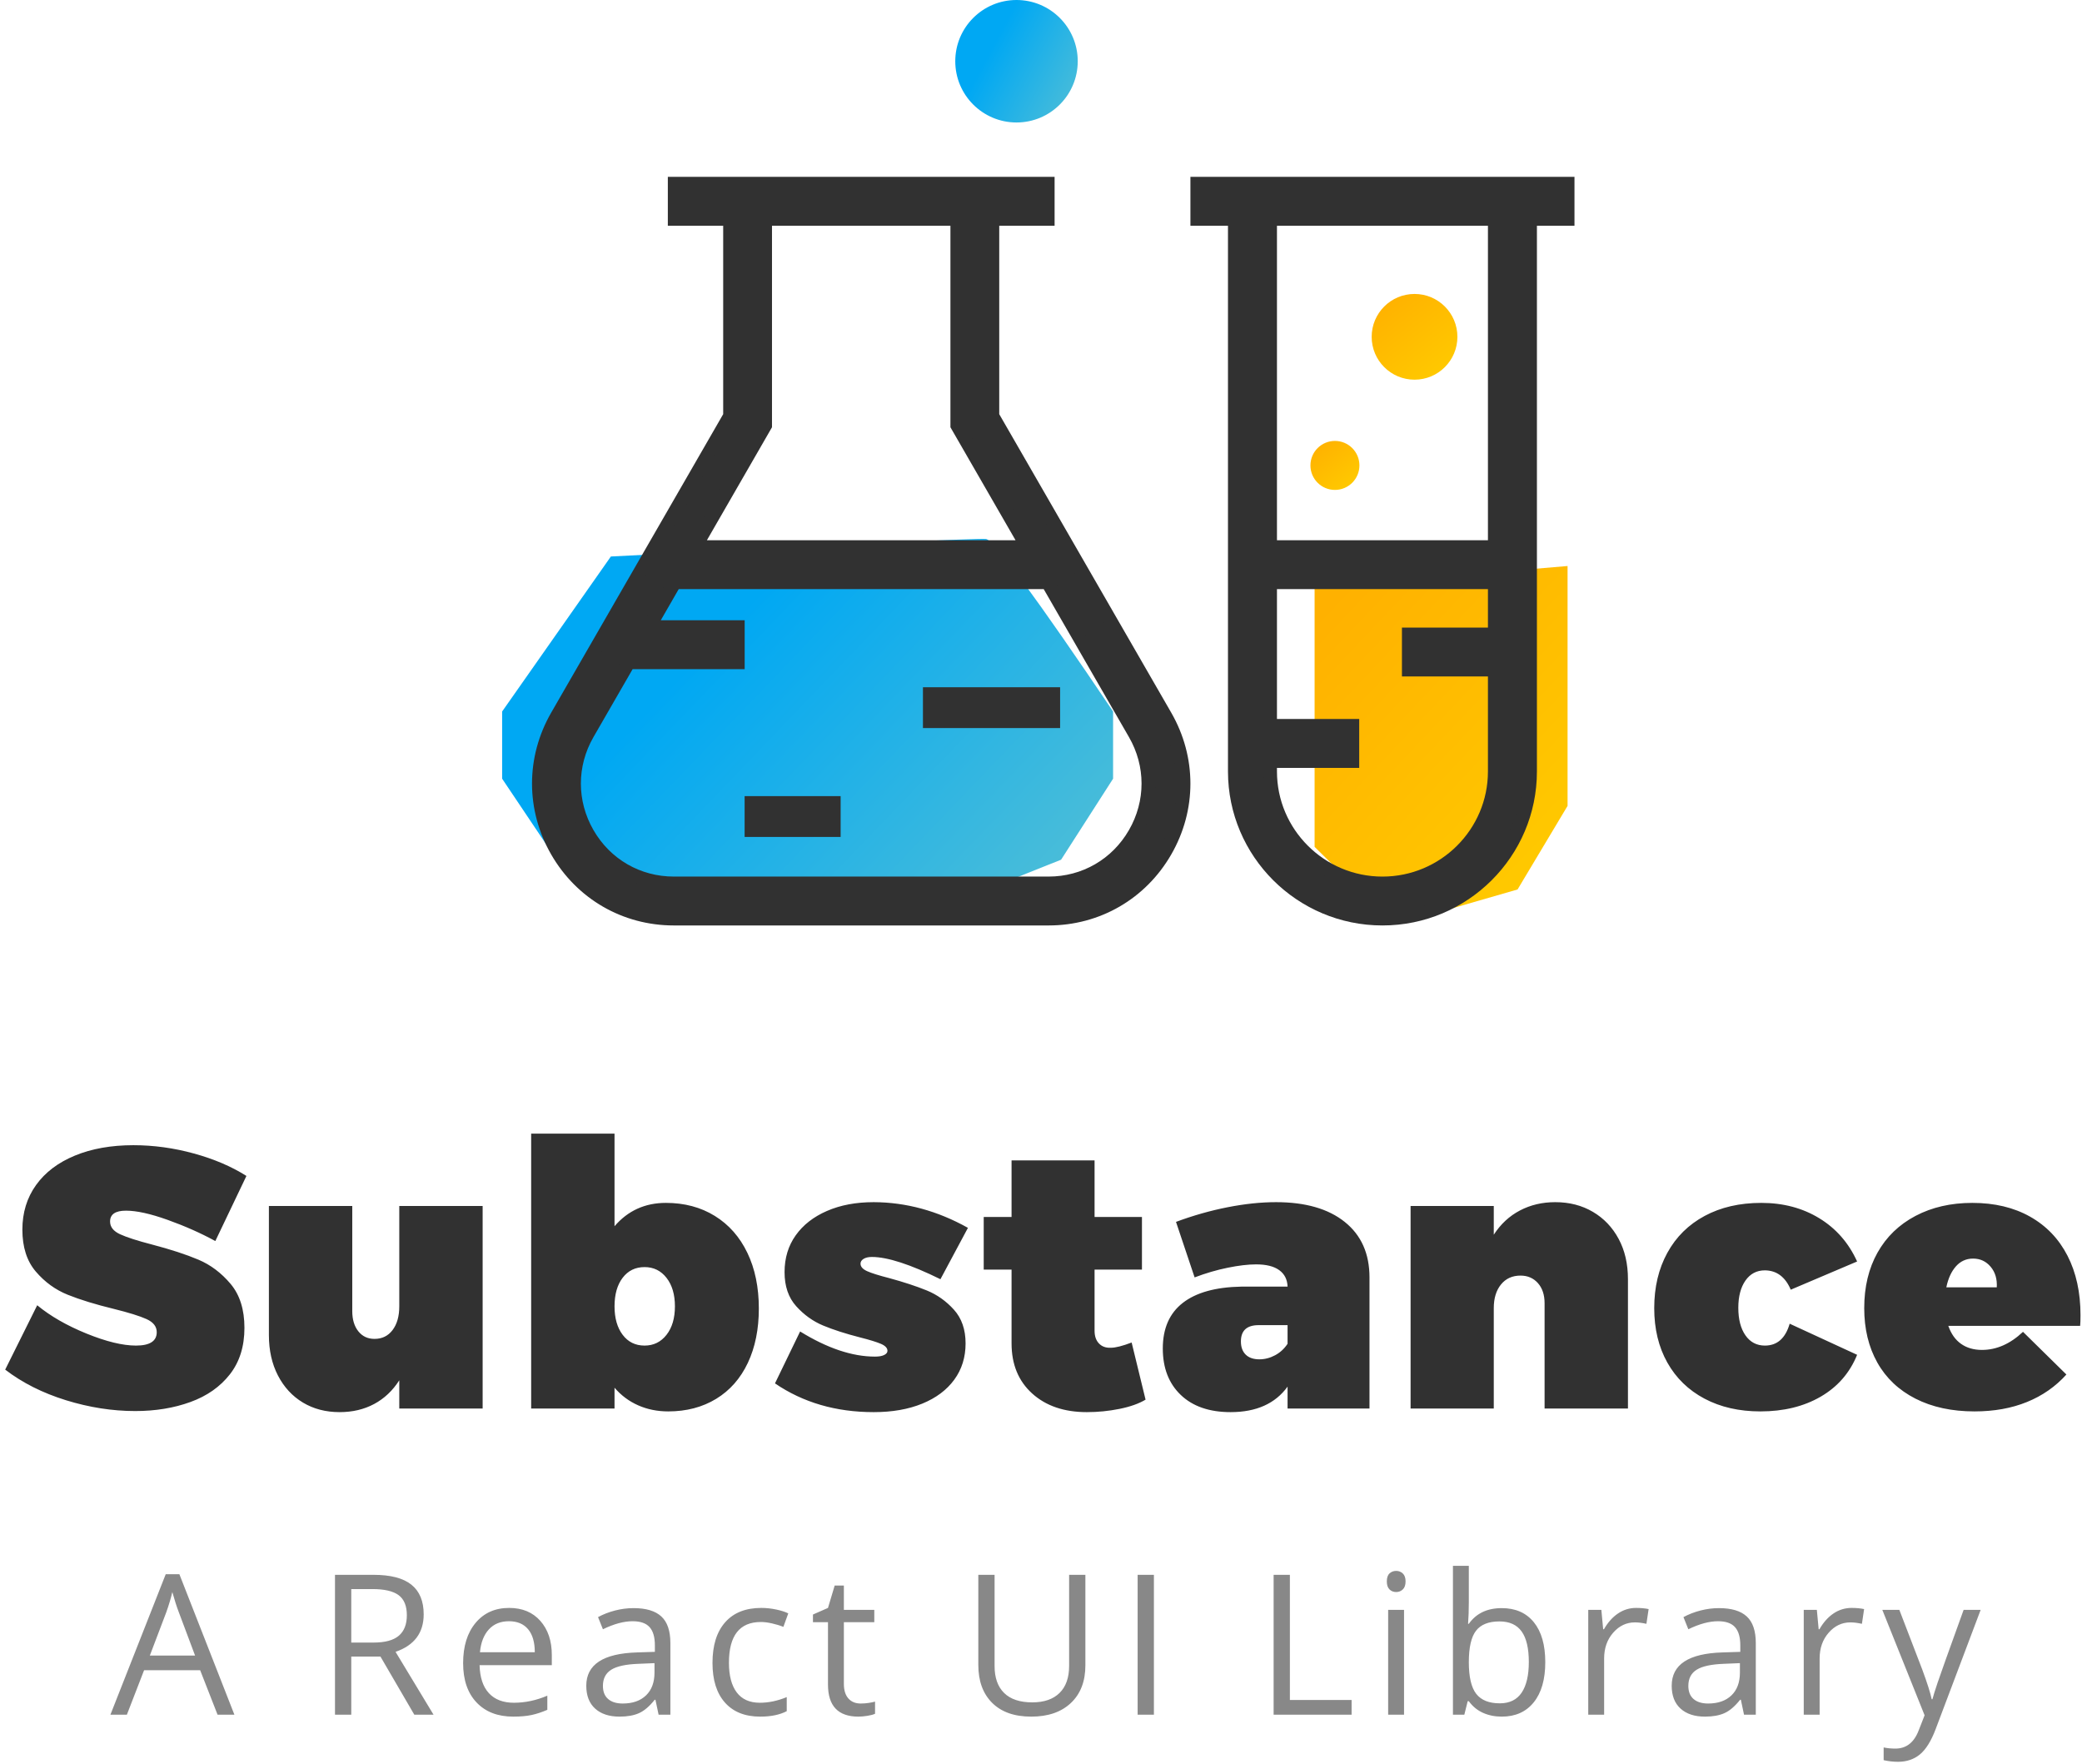 <?xml version="1.0" encoding="UTF-8"?>
<svg width="170px" height="144px" viewBox="0 0 170 144" version="1.1" xmlns="http://www.w3.org/2000/svg" xmlns:xlink="http://www.w3.org/1999/xlink">
    <!-- Generator: Sketch 46.2 (44496) - http://www.bohemiancoding.com/sketch -->
    <title>Logo</title>
    <desc>Created with Sketch.</desc>
    <defs>
        <linearGradient x1="105.448%" y1="110.926%" x2="19.786%" y2="0%" id="linearGradient-1">
            <stop stop-color="#FFCF00" offset="0%"></stop>
            <stop stop-color="#FFB100" offset="100%"></stop>
        </linearGradient>
        <linearGradient x1="22.431%" y1="52.597%" x2="109.394%" y2="99.335%" id="linearGradient-2">
            <stop stop-color="#00A8F3" offset="0%"></stop>
            <stop stop-color="#59C1D3" offset="100%"></stop>
        </linearGradient>
    </defs>
    <g id="Symbols" stroke="none" stroke-width="1" fill="none" fill-rule="evenodd">
        <g id="Logo" transform="translate(-22, -17)">
            <g transform="translate(22, 17)">
                <polygon id="Path-2" fill="url(#linearGradient-1)" points="107.34 47.965 107.34 69.143 112.607 74.342 117.95 74.342 123.912 72.622 127.995 65.798 127.995 46.213"></polygon>
                <path d="M49.879,45.436 L41,58.092 L41,63.577 L45.44,70.192 L56.683,71.983 L82.146,71.983 L86.64,70.192 L90.886,63.577 L90.886,58.092 C84.602,48.767 81.142,44.072 80.506,44.006 C79.87,43.94 69.661,44.417 49.879,45.436 Z" id="Path-8" fill="url(#linearGradient-2)"></path>
                <path d="M81.03,33.965 L81.03,17.871 L85.55,17.871 L85.55,15 L55.09,15 L55.09,17.871 L59.61,17.871 L59.61,33.965 L45.492,58.464 C43.503,61.916 43.503,66.037 45.492,69.488 C47.481,72.94 51.043,75 55.02,75 L85.62,75 C89.597,75 93.159,72.94 95.148,69.488 C97.137,66.037 97.137,61.916 95.148,58.464 L81.03,33.965 Z M62.475,34.734 L62.475,17.871 L78.165,17.871 L78.165,34.734 L83.89,44.668 L56.751,44.668 L62.475,34.734 Z M92.667,68.053 C91.196,70.606 88.562,72.129 85.62,72.129 L55.02,72.129 C52.079,72.129 49.444,70.606 47.973,68.053 C46.502,65.5 46.502,62.452 47.973,59.9 L51.331,54.074 L60.244,54.074 L60.244,51.203 L52.985,51.203 L55.096,47.538 L85.544,47.538 L92.667,59.9 C94.138,62.452 94.138,65.5 92.667,68.053 Z" id="Shape" stroke="#313131" stroke-width="1.12" fill="#313131" fill-rule="nonzero"></path>
                <path d="M128,15 L97.76,15 L97.76,17.871 L100.827,17.871 L100.827,62.986 C100.827,69.611 106.234,75 112.88,75 C119.526,75 124.933,69.611 124.933,62.986 L124.933,17.871 L128,17.871 L128,15 Z M112.88,72.13 C107.822,72.13 103.707,68.028 103.707,62.986 L103.707,62.134 L110.423,62.134 L110.423,59.263 L103.707,59.263 L103.707,47.538 L122.053,47.538 L122.053,51.8 L115.031,51.8 L115.031,54.671 L122.053,54.671 L122.053,62.986 C122.053,68.028 117.938,72.13 112.88,72.13 Z M122.053,44.668 L103.707,44.668 L103.707,17.871 L122.053,17.871 L122.053,44.668 Z" id="Shape" stroke="#313131" stroke-width="1.12" fill="#313131" fill-rule="nonzero"></path>
                <rect id="Rectangle-path" fill="#313131" fill-rule="nonzero" x="60.8" y="65" width="7.84" height="3.333"></rect>
                <rect id="Rectangle-path" fill="#313131" fill-rule="nonzero" x="75.36" y="56.111" width="11.2" height="3.333"></rect>
                <circle id="Oval" fill="url(#linearGradient-2)" cx="83" cy="5" r="5"></circle>
                <circle id="Oval" fill="url(#linearGradient-1)" cx="115.5" cy="27.5" r="3.5"></circle>
                <circle id="Oval" fill="url(#linearGradient-1)" cx="109" cy="38" r="2"></circle>
                <path d="M15.839,94.18 C17.483,94.633 18.911,95.244 20.121,96.011 L17.582,101.327 C16.391,100.677 15.094,100.101 13.691,99.599 C12.288,99.097 11.154,98.846 10.287,98.846 C9.421,98.846 8.988,99.142 8.988,99.732 C8.988,100.175 9.261,100.522 9.808,100.773 C10.354,101.024 11.218,101.302 12.399,101.608 C13.935,102.011 15.202,102.425 16.201,102.848 C17.2,103.271 18.076,103.931 18.829,104.826 C19.582,105.722 19.959,106.918 19.959,108.415 C19.959,109.93 19.563,111.195 18.77,112.209 C17.978,113.223 16.905,113.976 15.551,114.468 C14.198,114.961 12.694,115.207 11.04,115.207 C9.17,115.207 7.283,114.911 5.378,114.321 C3.473,113.73 1.822,112.898 0.424,111.825 L3.038,106.569 C4.111,107.455 5.452,108.225 7.061,108.88 C8.671,109.534 10.017,109.862 11.1,109.862 C12.232,109.862 12.798,109.497 12.798,108.769 C12.798,108.306 12.52,107.949 11.963,107.698 C11.407,107.447 10.514,107.169 9.283,106.864 C7.787,106.5 6.537,106.116 5.533,105.712 C4.529,105.309 3.66,104.679 2.927,103.822 C2.193,102.966 1.827,101.824 1.827,100.397 C1.827,99.009 2.198,97.796 2.942,96.757 C3.685,95.719 4.743,94.916 6.116,94.35 C7.489,93.784 9.082,93.501 10.893,93.501 C12.547,93.501 14.195,93.728 15.839,94.18 Z M39.409,115 L32.602,115 L32.602,112.697 C32.061,113.543 31.377,114.188 30.55,114.631 C29.723,115.074 28.783,115.295 27.73,115.295 C26.598,115.295 25.599,115.034 24.732,114.513 C23.866,113.991 23.187,113.255 22.695,112.305 C22.203,111.355 21.956,110.255 21.956,109.005 L21.956,98.462 L28.763,98.462 L28.763,107.041 C28.763,107.73 28.928,108.282 29.258,108.695 C29.588,109.109 30.028,109.315 30.58,109.315 C31.2,109.315 31.692,109.074 32.056,108.592 C32.42,108.109 32.602,107.465 32.602,106.657 L32.602,98.462 L39.409,98.462 L39.409,115 Z M58.365,99.275 C59.512,99.983 60.398,100.987 61.023,102.287 C61.648,103.586 61.961,105.102 61.961,106.835 C61.961,108.528 61.66,110.009 61.06,111.279 C60.459,112.549 59.598,113.526 58.476,114.21 C57.354,114.894 56.049,115.236 54.563,115.236 C53.677,115.236 52.86,115.071 52.112,114.742 C51.364,114.412 50.719,113.932 50.178,113.302 L50.178,115 L43.371,115 L43.371,92.556 L50.178,92.556 L50.178,100.116 C51.27,98.846 52.668,98.211 54.371,98.211 C55.887,98.211 57.218,98.566 58.365,99.275 Z M54.423,108.983 C54.881,108.397 55.109,107.622 55.109,106.657 C55.109,105.693 54.881,104.918 54.423,104.332 C53.965,103.746 53.367,103.453 52.629,103.453 C51.881,103.453 51.285,103.744 50.842,104.324 C50.399,104.905 50.178,105.683 50.178,106.657 C50.178,107.622 50.399,108.397 50.842,108.983 C51.285,109.569 51.881,109.862 52.629,109.862 C53.367,109.862 53.965,109.569 54.423,108.983 Z M79.034,100.249 L76.789,104.443 C74.329,103.232 72.463,102.626 71.193,102.626 C70.908,102.626 70.681,102.678 70.514,102.781 C70.347,102.885 70.263,103.015 70.263,103.173 C70.263,103.419 70.443,103.623 70.802,103.786 C71.161,103.948 71.764,104.137 72.611,104.354 C73.802,104.679 74.821,105.014 75.667,105.358 C76.514,105.703 77.255,106.227 77.89,106.931 C78.524,107.634 78.842,108.552 78.842,109.684 C78.842,110.816 78.534,111.803 77.919,112.645 C77.304,113.487 76.433,114.139 75.306,114.601 C74.178,115.064 72.857,115.295 71.341,115.295 C68.26,115.295 65.573,114.513 63.279,112.948 L65.331,108.71 C67.546,110.078 69.584,110.762 71.444,110.762 C71.769,110.762 72.02,110.718 72.197,110.629 C72.375,110.541 72.463,110.428 72.463,110.29 C72.463,110.063 72.286,109.874 71.932,109.721 C71.577,109.569 71.011,109.394 70.234,109.197 C69.042,108.892 68.033,108.567 67.207,108.223 C66.38,107.878 65.649,107.354 65.014,106.65 C64.379,105.946 64.061,105.018 64.061,103.867 C64.061,102.715 64.364,101.713 64.97,100.862 C65.575,100.01 66.426,99.346 67.524,98.869 C68.622,98.391 69.894,98.152 71.341,98.152 C73.989,98.162 76.553,98.861 79.034,100.249 Z M91.412,115.03 C90.535,115.207 89.645,115.295 88.739,115.295 C86.888,115.295 85.402,114.788 84.28,113.774 C83.158,112.761 82.596,111.397 82.596,109.684 L82.596,103.66 L80.323,103.66 L80.323,99.363 L82.596,99.363 L82.596,94.742 L89.374,94.742 L89.374,99.363 L93.243,99.363 L93.243,103.66 L89.374,103.66 L89.374,108.651 C89.374,109.094 89.494,109.441 89.736,109.692 C89.977,109.943 90.299,110.058 90.703,110.039 C91.087,110.039 91.653,109.896 92.401,109.611 L93.538,114.276 C92.996,114.601 92.288,114.852 91.412,115.03 Z M109.806,99.769 C111.15,100.847 111.822,102.356 111.822,104.295 L111.822,115 L105.133,115 L105.133,113.213 C104.129,114.601 102.579,115.295 100.482,115.295 C98.749,115.295 97.393,114.828 96.414,113.893 C95.434,112.957 94.945,111.693 94.945,110.098 C94.945,108.464 95.489,107.223 96.576,106.377 C97.664,105.53 99.256,105.087 101.353,105.048 L105.133,105.048 C105.113,104.467 104.887,104.019 104.454,103.704 C104.021,103.389 103.391,103.232 102.564,103.232 C101.914,103.232 101.141,103.323 100.246,103.505 C99.35,103.687 98.449,103.95 97.543,104.295 L96.023,99.762 C97.43,99.24 98.835,98.841 100.238,98.566 C101.641,98.29 102.957,98.152 104.188,98.152 C106.59,98.152 108.463,98.691 109.806,99.769 Z M104.114,110.652 C104.528,110.43 104.867,110.118 105.133,109.714 L105.133,108.193 L102.77,108.193 C101.806,108.193 101.323,108.636 101.323,109.522 C101.323,109.985 101.454,110.344 101.715,110.6 C101.976,110.856 102.347,110.984 102.83,110.984 C103.272,110.984 103.701,110.873 104.114,110.652 Z M130.061,98.942 C130.957,99.469 131.659,100.205 132.166,101.15 C132.673,102.095 132.926,103.192 132.926,104.443 L132.926,115 L126.119,115 L126.119,106.406 C126.119,105.717 125.937,105.169 125.573,104.76 C125.209,104.352 124.736,104.147 124.155,104.147 C123.486,104.147 122.954,104.388 122.561,104.871 C122.167,105.353 121.97,105.998 121.97,106.805 L121.97,115 L115.178,115 L115.178,98.462 L121.97,98.462 L121.97,100.81 C122.531,99.944 123.242,99.284 124.104,98.832 C124.965,98.379 125.927,98.152 126.99,98.152 C128.142,98.152 129.166,98.416 130.061,98.942 Z M148.552,99.467 C149.92,100.303 150.949,101.48 151.638,102.996 L146.219,105.299 C145.776,104.256 145.072,103.729 144.108,103.719 C143.438,103.719 142.909,103.997 142.52,104.553 C142.132,105.109 141.937,105.85 141.937,106.776 C141.937,107.721 142.132,108.471 142.52,109.027 C142.909,109.583 143.438,109.862 144.108,109.862 C145.112,109.862 145.786,109.266 146.131,108.075 L151.638,110.615 C151.038,112.091 150.046,113.231 148.663,114.033 C147.28,114.835 145.638,115.236 143.739,115.236 C142.006,115.236 140.485,114.889 139.176,114.195 C137.867,113.501 136.855,112.519 136.142,111.25 C135.428,109.98 135.071,108.498 135.071,106.805 C135.071,105.092 135.428,103.586 136.142,102.287 C136.855,100.987 137.872,99.983 139.191,99.275 C140.51,98.566 142.05,98.211 143.812,98.211 C145.604,98.211 147.184,98.63 148.552,99.467 Z M165.758,99.334 C167.087,100.082 168.106,101.145 168.815,102.523 C169.523,103.901 169.878,105.52 169.878,107.381 C169.878,107.765 169.868,108.055 169.848,108.252 L159.084,108.252 C159.311,108.902 159.658,109.392 160.125,109.721 C160.593,110.051 161.161,110.216 161.831,110.216 C163.022,110.216 164.139,109.724 165.182,108.739 L168.726,112.224 C167.84,113.208 166.767,113.957 165.507,114.468 C164.247,114.98 162.82,115.236 161.225,115.236 C159.375,115.236 157.768,114.889 156.404,114.195 C155.041,113.501 154.002,112.519 153.289,111.25 C152.575,109.98 152.218,108.498 152.218,106.805 C152.218,105.073 152.58,103.562 153.303,102.272 C154.027,100.982 155.061,99.983 156.404,99.275 C157.748,98.566 159.296,98.211 161.048,98.211 C162.859,98.211 164.429,98.586 165.758,99.334 Z M162.539,103.424 C162.165,102.981 161.688,102.759 161.107,102.759 C160.546,102.759 160.078,102.971 159.704,103.394 C159.33,103.818 159.069,104.388 158.922,105.107 L163.041,105.107 C163.081,104.428 162.913,103.867 162.539,103.424 Z" id="Substance" fill="#313131"></path>
                <path d="M17.765,140 L16.344,136.367 L11.765,136.367 L10.359,140 L9.015,140 L13.531,128.531 L14.648,128.531 L19.14,140 L17.765,140 Z M15.929,135.172 L14.601,131.633 C14.429,131.185 14.252,130.635 14.07,129.984 C13.956,130.484 13.791,131.034 13.578,131.633 L12.234,135.172 L15.929,135.172 Z M28.681,135.25 L28.681,140 L27.353,140 L27.353,128.578 L30.486,128.578 C31.887,128.578 32.922,128.846 33.591,129.383 C34.261,129.919 34.595,130.727 34.595,131.805 C34.595,133.315 33.83,134.336 32.298,134.867 L35.4,140 L33.83,140 L31.064,135.25 L28.681,135.25 Z M28.681,134.109 L30.502,134.109 C31.439,134.109 32.127,133.923 32.564,133.551 C33.002,133.178 33.22,132.62 33.22,131.875 C33.22,131.12 32.998,130.576 32.552,130.242 C32.107,129.909 31.392,129.742 30.408,129.742 L28.681,129.742 L28.681,134.109 Z M41.909,140.156 C40.643,140.156 39.644,139.771 38.913,139 C38.181,138.229 37.815,137.159 37.815,135.789 C37.815,134.409 38.155,133.313 38.835,132.5 C39.514,131.687 40.427,131.281 41.573,131.281 C42.646,131.281 43.495,131.634 44.12,132.34 C44.745,133.046 45.057,133.977 45.057,135.133 L45.057,135.953 L39.159,135.953 C39.185,136.958 39.439,137.721 39.92,138.242 C40.402,138.763 41.081,139.023 41.956,139.023 C42.877,139.023 43.789,138.831 44.69,138.445 L44.69,139.602 C44.232,139.799 43.798,139.941 43.389,140.027 C42.98,140.113 42.487,140.156 41.909,140.156 Z M41.557,132.367 C40.87,132.367 40.321,132.591 39.913,133.039 C39.504,133.487 39.263,134.107 39.19,134.898 L43.667,134.898 C43.667,134.081 43.484,133.454 43.12,133.02 C42.755,132.585 42.234,132.367 41.557,132.367 Z M53.777,140 L53.519,138.781 L53.456,138.781 C53.029,139.318 52.604,139.681 52.179,139.871 C51.755,140.061 51.225,140.156 50.589,140.156 C49.74,140.156 49.075,139.938 48.593,139.5 C48.111,139.062 47.871,138.44 47.871,137.633 C47.871,135.904 49.253,134.997 52.019,134.914 L53.472,134.867 L53.472,134.336 C53.472,133.664 53.328,133.168 53.039,132.848 C52.749,132.527 52.287,132.367 51.652,132.367 C50.938,132.367 50.131,132.586 49.23,133.023 L48.831,132.031 C49.253,131.802 49.716,131.622 50.218,131.492 C50.721,131.362 51.225,131.297 51.73,131.297 C52.751,131.297 53.507,131.523 53.999,131.977 C54.492,132.43 54.738,133.156 54.738,134.156 L54.738,140 L53.777,140 Z M50.847,139.086 C51.654,139.086 52.289,138.865 52.749,138.422 C53.21,137.979 53.441,137.359 53.441,136.562 L53.441,135.789 L52.144,135.844 C51.113,135.88 50.369,136.04 49.914,136.324 C49.458,136.608 49.23,137.049 49.23,137.648 C49.23,138.117 49.372,138.474 49.656,138.719 C49.94,138.964 50.337,139.086 50.847,139.086 Z M62.075,140.156 C60.835,140.156 59.875,139.775 59.196,139.012 C58.516,138.249 58.176,137.169 58.176,135.773 C58.176,134.341 58.521,133.234 59.211,132.453 C59.901,131.672 60.884,131.281 62.161,131.281 C62.572,131.281 62.983,131.326 63.395,131.414 C63.806,131.503 64.129,131.607 64.364,131.727 L63.965,132.828 C63.679,132.714 63.366,132.618 63.028,132.543 C62.689,132.467 62.39,132.43 62.129,132.43 C60.39,132.43 59.52,133.539 59.52,135.758 C59.52,136.81 59.732,137.617 60.157,138.18 C60.581,138.742 61.21,139.023 62.043,139.023 C62.757,139.023 63.489,138.87 64.239,138.562 L64.239,139.711 C63.666,140.008 62.944,140.156 62.075,140.156 Z M70.279,139.086 C70.508,139.086 70.729,139.069 70.943,139.035 C71.156,139.001 71.325,138.966 71.45,138.93 L71.45,139.922 C71.31,139.99 71.103,140.046 70.829,140.09 C70.556,140.134 70.31,140.156 70.091,140.156 C68.435,140.156 67.607,139.284 67.607,137.539 L67.607,132.445 L66.38,132.445 L66.38,131.82 L67.607,131.281 L68.154,129.453 L68.904,129.453 L68.904,131.438 L71.388,131.438 L71.388,132.445 L68.904,132.445 L68.904,137.484 C68.904,138 69.026,138.396 69.271,138.672 C69.516,138.948 69.851,139.086 70.279,139.086 Z M88.624,128.578 L88.624,135.969 C88.624,137.271 88.231,138.294 87.444,139.039 C86.658,139.784 85.577,140.156 84.202,140.156 C82.827,140.156 81.763,139.781 81.011,139.031 C80.258,138.281 79.882,137.25 79.882,135.938 L79.882,128.578 L81.21,128.578 L81.21,136.031 C81.21,136.984 81.47,137.716 81.991,138.227 C82.512,138.737 83.278,138.992 84.288,138.992 C85.252,138.992 85.994,138.736 86.515,138.223 C87.036,137.71 87.296,136.974 87.296,136.016 L87.296,128.578 L88.624,128.578 Z M92.891,140 L92.891,128.578 L94.219,128.578 L94.219,140 L92.891,140 Z M103.994,140 L103.994,128.578 L105.322,128.578 L105.322,138.797 L110.361,138.797 L110.361,140 L103.994,140 Z M114.643,140 L113.346,140 L113.346,131.438 L114.643,131.438 L114.643,140 Z M113.237,129.117 C113.237,128.82 113.31,128.603 113.456,128.465 C113.602,128.327 113.784,128.258 114.003,128.258 C114.211,128.258 114.391,128.328 114.542,128.469 C114.693,128.609 114.768,128.826 114.768,129.117 C114.768,129.409 114.693,129.626 114.542,129.77 C114.391,129.913 114.211,129.984 114.003,129.984 C113.784,129.984 113.602,129.913 113.456,129.77 C113.31,129.626 113.237,129.409 113.237,129.117 Z M122.621,131.297 C123.746,131.297 124.619,131.681 125.242,132.449 C125.864,133.217 126.175,134.305 126.175,135.711 C126.175,137.117 125.862,138.21 125.234,138.988 C124.606,139.767 123.735,140.156 122.621,140.156 C122.063,140.156 121.554,140.053 121.093,139.848 C120.632,139.642 120.246,139.326 119.933,138.898 L119.839,138.898 L119.566,140 L118.636,140 L118.636,127.844 L119.933,127.844 L119.933,130.797 C119.933,131.458 119.912,132.052 119.871,132.578 L119.933,132.578 C120.537,131.724 121.433,131.297 122.621,131.297 Z M122.433,132.383 C121.548,132.383 120.91,132.637 120.519,133.145 C120.129,133.652 119.933,134.508 119.933,135.711 C119.933,136.914 120.134,137.775 120.535,138.293 C120.936,138.811 121.579,139.07 122.464,139.07 C123.261,139.07 123.855,138.78 124.246,138.199 C124.636,137.618 124.832,136.784 124.832,135.695 C124.832,134.581 124.636,133.75 124.246,133.203 C123.855,132.656 123.251,132.383 122.433,132.383 Z M133.59,131.281 C133.971,131.281 134.312,131.312 134.614,131.375 L134.434,132.578 C134.08,132.5 133.767,132.461 133.497,132.461 C132.804,132.461 132.211,132.742 131.719,133.305 C131.227,133.867 130.981,134.568 130.981,135.406 L130.981,140 L129.684,140 L129.684,131.438 L130.754,131.438 L130.903,133.023 L130.965,133.023 C131.283,132.466 131.666,132.036 132.114,131.734 C132.562,131.432 133.054,131.281 133.59,131.281 Z M142.404,140 L142.146,138.781 L142.083,138.781 C141.656,139.318 141.231,139.681 140.806,139.871 C140.382,140.061 139.852,140.156 139.216,140.156 C138.367,140.156 137.702,139.938 137.22,139.5 C136.738,139.062 136.498,138.44 136.498,137.633 C136.498,135.904 137.88,134.997 140.646,134.914 L142.099,134.867 L142.099,134.336 C142.099,133.664 141.955,133.168 141.665,132.848 C141.376,132.527 140.914,132.367 140.279,132.367 C139.565,132.367 138.758,132.586 137.857,133.023 L137.458,132.031 C137.88,131.802 138.343,131.622 138.845,131.492 C139.348,131.362 139.852,131.297 140.357,131.297 C141.378,131.297 142.134,131.523 142.626,131.977 C143.119,132.43 143.365,133.156 143.365,134.156 L143.365,140 L142.404,140 Z M139.474,139.086 C140.281,139.086 140.915,138.865 141.376,138.422 C141.837,137.979 142.068,137.359 142.068,136.562 L142.068,135.789 L140.771,135.844 C139.74,135.88 138.996,136.04 138.54,136.324 C138.085,136.608 137.857,137.049 137.857,137.648 C137.857,138.117 137.999,138.474 138.283,138.719 C138.567,138.964 138.964,139.086 139.474,139.086 Z M151.186,131.281 C151.566,131.281 151.907,131.312 152.209,131.375 L152.03,132.578 C151.675,132.5 151.363,132.461 151.092,132.461 C150.399,132.461 149.807,132.742 149.315,133.305 C148.823,133.867 148.577,134.568 148.577,135.406 L148.577,140 L147.28,140 L147.28,131.438 L148.35,131.438 L148.498,133.023 L148.561,133.023 C148.879,132.466 149.261,132.036 149.709,131.734 C150.157,131.432 150.649,131.281 151.186,131.281 Z M153.695,131.438 L155.085,131.438 L156.96,136.32 C157.372,137.435 157.627,138.24 157.726,138.734 L157.788,138.734 C157.856,138.469 157.998,138.014 158.214,137.371 C158.43,136.728 159.137,134.75 160.335,131.438 L161.726,131.438 L158.046,141.188 C157.682,142.151 157.256,142.835 156.769,143.238 C156.282,143.642 155.684,143.844 154.976,143.844 C154.58,143.844 154.189,143.799 153.804,143.711 L153.804,142.672 C154.09,142.734 154.411,142.766 154.765,142.766 C155.656,142.766 156.291,142.266 156.671,141.266 L157.148,140.047 L153.695,131.438 Z" id="A-React-UI-Library" fill="#888888"></path>
            </g>
        </g>
    </g>
</svg>